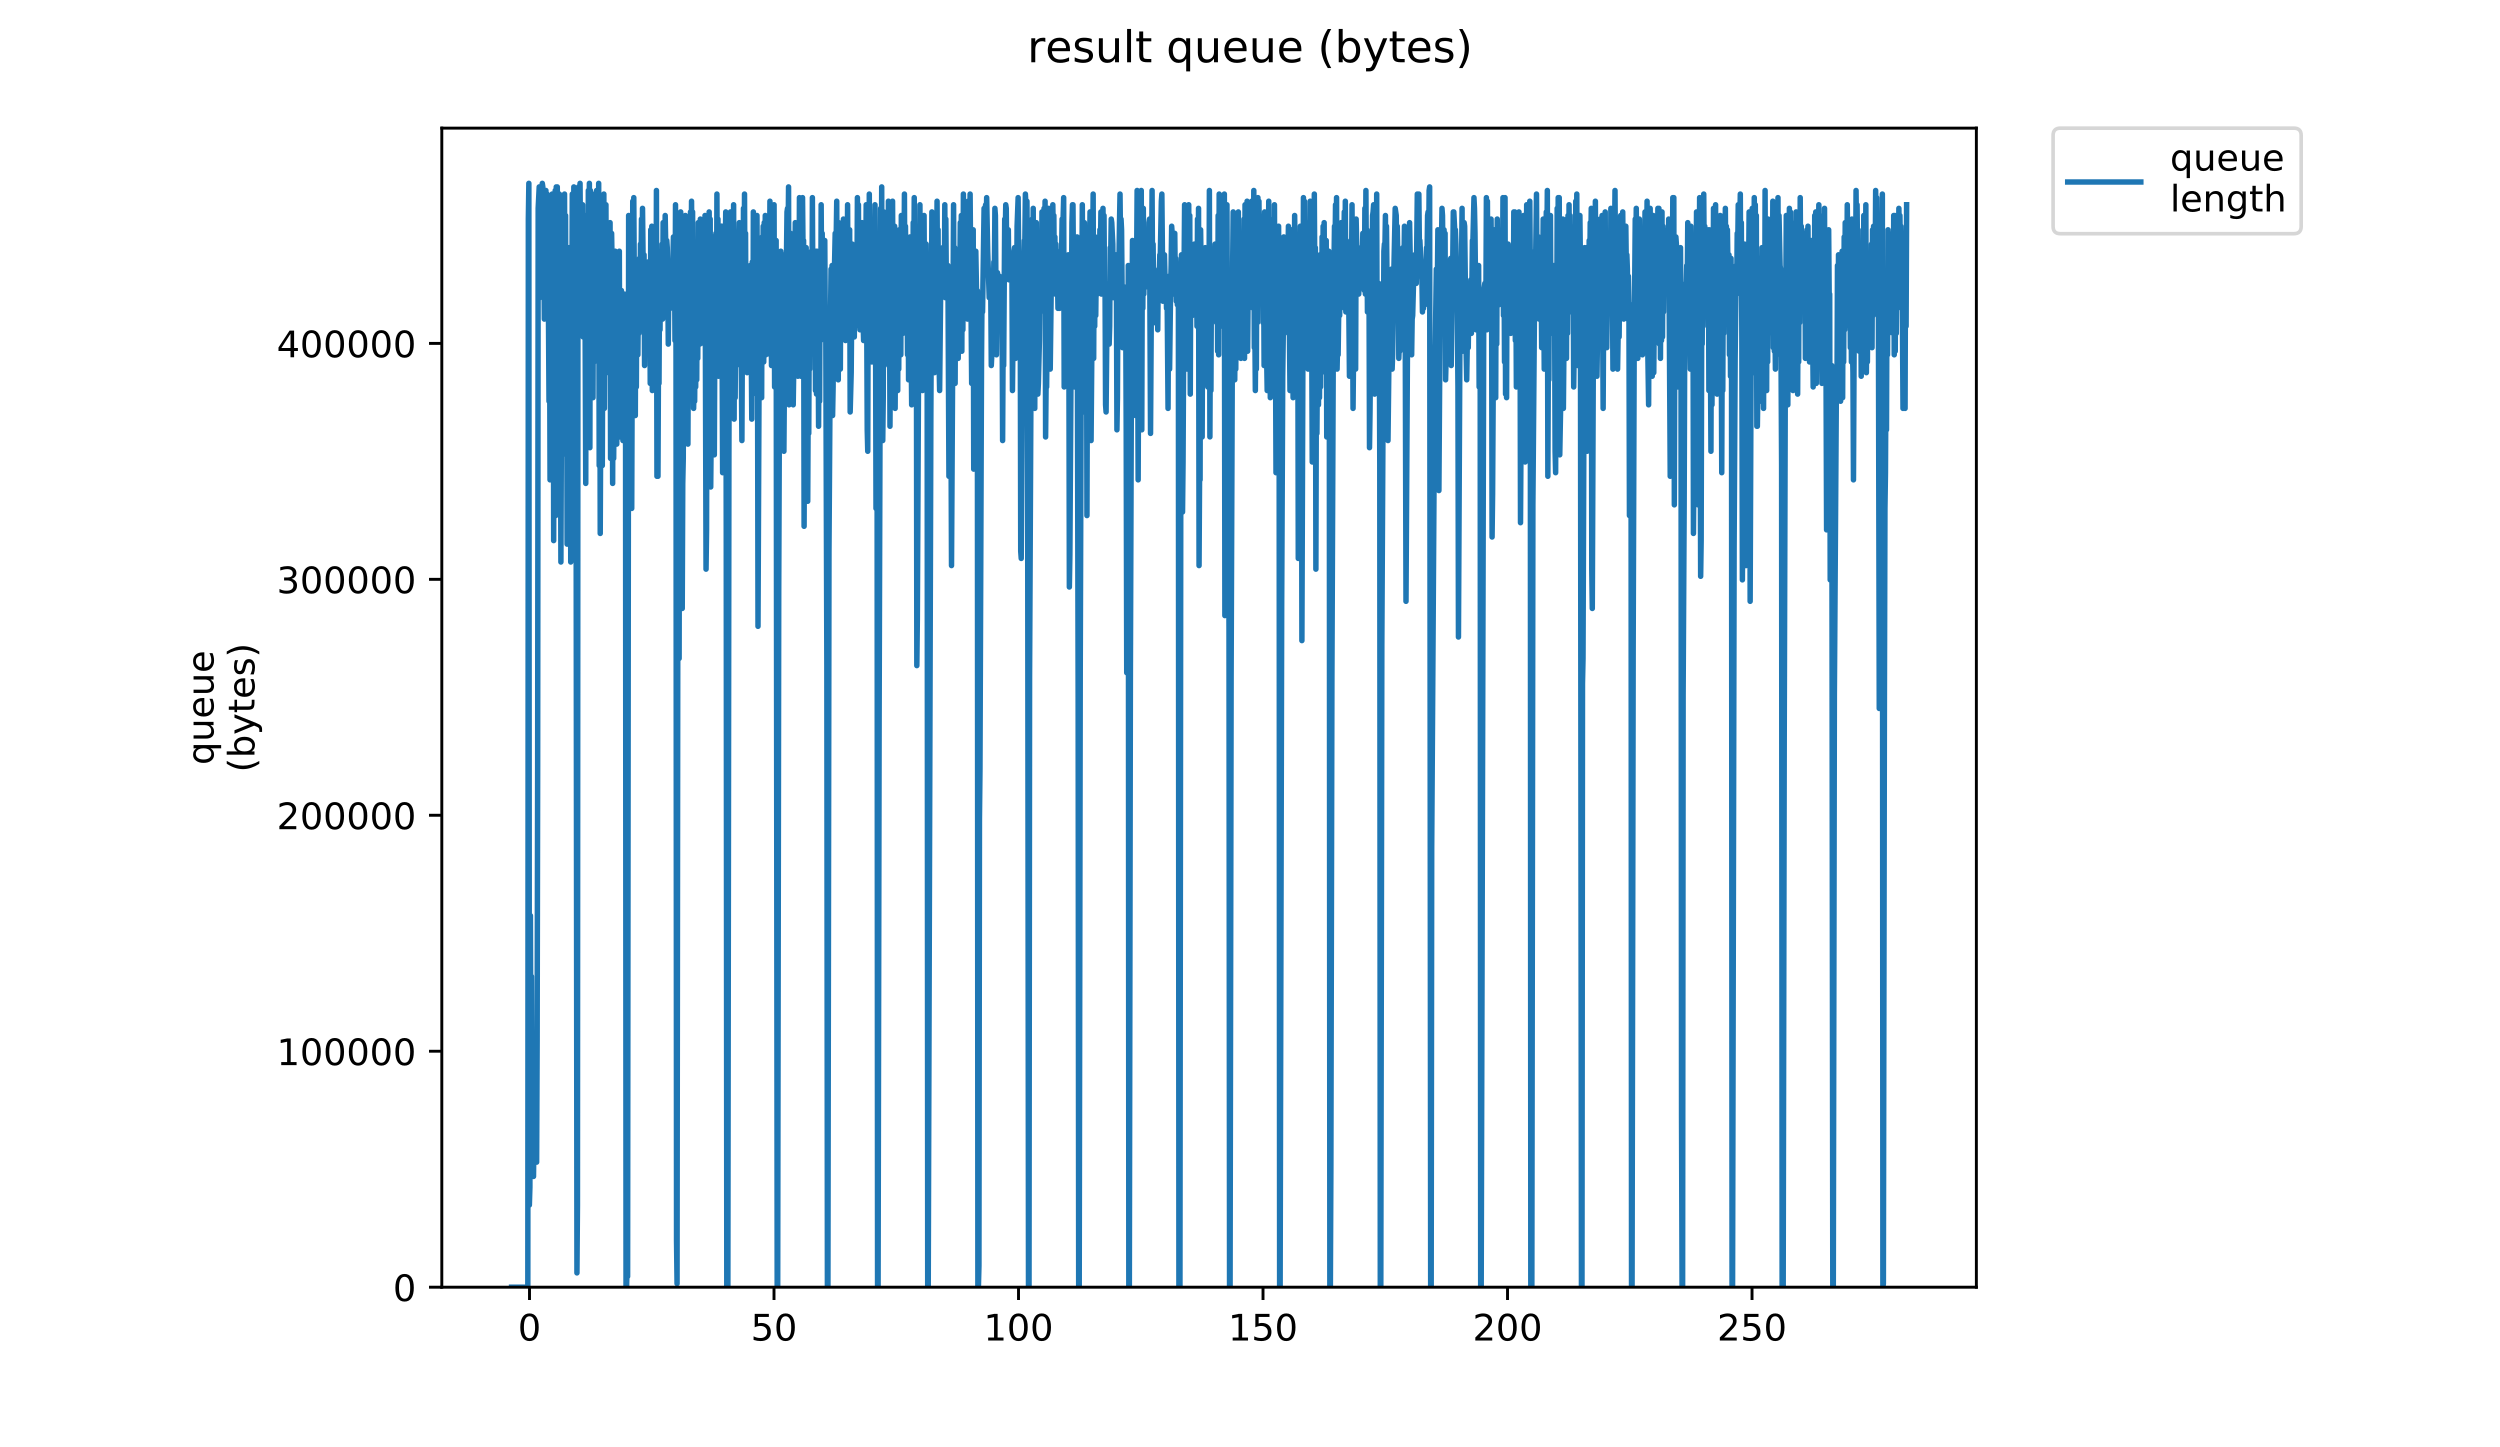 <?xml version="1.0" encoding="utf-8" standalone="no"?>
<!DOCTYPE svg PUBLIC "-//W3C//DTD SVG 1.1//EN"
  "http://www.w3.org/Graphics/SVG/1.1/DTD/svg11.dtd">
<!-- Created with matplotlib (https://matplotlib.org/) -->
<svg height="396pt" version="1.1" viewBox="0 0 684 396" width="684pt" xmlns="http://www.w3.org/2000/svg" xmlns:xlink="http://www.w3.org/1999/xlink">
 <defs>
  <style type="text/css">
*{stroke-linecap:butt;stroke-linejoin:round;}
  </style>
 </defs>
 <g id="figure_1">
  <g id="patch_1">
   <path d="M 0 396 
L 684 396 
L 684 0 
L 0 0 
z
" style="fill:#ffffff;"/>
  </g>
  <g id="axes_1">
   <g id="patch_2">
    <path d="M 120.879 352.174 
L 540.734 352.174 
L 540.734 35.062 
L 120.879 35.062 
z
" style="fill:#ffffff;"/>
   </g>
   <g id="matplotlib.axis_1">
    <g id="xtick_1">
     <g id="line2d_1">
      <defs>
       <path d="M 0 0 
L 0 3.5 
" id="m941429e5b6" style="stroke:#000000;stroke-width:0.8;"/>
      </defs>
      <g>
       <use style="stroke:#000000;stroke-width:0.8;" x="144.871" xlink:href="#m941429e5b6" y="352.174"/>
      </g>
     </g>
     <g id="text_1">
      <!-- 0 -->
      <defs>
       <path d="M 31.781 66.406 
Q 24.172 66.406 20.328 58.906 
Q 16.5 51.422 16.5 36.375 
Q 16.5 21.391 20.328 13.891 
Q 24.172 6.391 31.781 6.391 
Q 39.453 6.391 43.281 13.891 
Q 47.125 21.391 47.125 36.375 
Q 47.125 51.422 43.281 58.906 
Q 39.453 66.406 31.781 66.406 
z
M 31.781 74.219 
Q 44.047 74.219 50.516 64.516 
Q 56.984 54.828 56.984 36.375 
Q 56.984 17.969 50.516 8.266 
Q 44.047 -1.422 31.781 -1.422 
Q 19.531 -1.422 13.062 8.266 
Q 6.594 17.969 6.594 36.375 
Q 6.594 54.828 13.062 64.516 
Q 19.531 74.219 31.781 74.219 
z
" id="DejaVuSans-48"/>
      </defs>
      <g transform="translate(141.69 366.773)scale(0.1 -0.1)">
       <use xlink:href="#DejaVuSans-48"/>
      </g>
     </g>
    </g>
    <g id="xtick_2">
     <g id="line2d_2">
      <g>
       <use style="stroke:#000000;stroke-width:0.8;" x="211.768" xlink:href="#m941429e5b6" y="352.174"/>
      </g>
     </g>
     <g id="text_2">
      <!-- 50 -->
      <defs>
       <path d="M 10.797 72.906 
L 49.516 72.906 
L 49.516 64.594 
L 19.828 64.594 
L 19.828 46.734 
Q 21.969 47.469 24.109 47.828 
Q 26.266 48.188 28.422 48.188 
Q 40.625 48.188 47.75 41.5 
Q 54.891 34.812 54.891 23.391 
Q 54.891 11.625 47.562 5.094 
Q 40.234 -1.422 26.906 -1.422 
Q 22.312 -1.422 17.547 -0.641 
Q 12.797 0.141 7.719 1.703 
L 7.719 11.625 
Q 12.109 9.234 16.797 8.062 
Q 21.484 6.891 26.703 6.891 
Q 35.156 6.891 40.078 11.328 
Q 45.016 15.766 45.016 23.391 
Q 45.016 31 40.078 35.438 
Q 35.156 39.891 26.703 39.891 
Q 22.75 39.891 18.812 39.016 
Q 14.891 38.141 10.797 36.281 
z
" id="DejaVuSans-53"/>
      </defs>
      <g transform="translate(205.406 366.773)scale(0.1 -0.1)">
       <use xlink:href="#DejaVuSans-53"/>
       <use x="63.623" xlink:href="#DejaVuSans-48"/>
      </g>
     </g>
    </g>
    <g id="xtick_3">
     <g id="line2d_3">
      <g>
       <use style="stroke:#000000;stroke-width:0.8;" x="278.665" xlink:href="#m941429e5b6" y="352.174"/>
      </g>
     </g>
     <g id="text_3">
      <!-- 100 -->
      <defs>
       <path d="M 12.406 8.297 
L 28.516 8.297 
L 28.516 63.922 
L 10.984 60.406 
L 10.984 69.391 
L 28.422 72.906 
L 38.281 72.906 
L 38.281 8.297 
L 54.391 8.297 
L 54.391 0 
L 12.406 0 
z
" id="DejaVuSans-49"/>
      </defs>
      <g transform="translate(269.121 366.773)scale(0.1 -0.1)">
       <use xlink:href="#DejaVuSans-49"/>
       <use x="63.623" xlink:href="#DejaVuSans-48"/>
       <use x="127.246" xlink:href="#DejaVuSans-48"/>
      </g>
     </g>
    </g>
    <g id="xtick_4">
     <g id="line2d_4">
      <g>
       <use style="stroke:#000000;stroke-width:0.8;" x="345.561" xlink:href="#m941429e5b6" y="352.174"/>
      </g>
     </g>
     <g id="text_4">
      <!-- 150 -->
      <g transform="translate(336.018 366.773)scale(0.1 -0.1)">
       <use xlink:href="#DejaVuSans-49"/>
       <use x="63.623" xlink:href="#DejaVuSans-53"/>
       <use x="127.246" xlink:href="#DejaVuSans-48"/>
      </g>
     </g>
    </g>
    <g id="xtick_5">
     <g id="line2d_5">
      <g>
       <use style="stroke:#000000;stroke-width:0.8;" x="412.458" xlink:href="#m941429e5b6" y="352.174"/>
      </g>
     </g>
     <g id="text_5">
      <!-- 200 -->
      <defs>
       <path d="M 19.188 8.297 
L 53.609 8.297 
L 53.609 0 
L 7.328 0 
L 7.328 8.297 
Q 12.938 14.109 22.625 23.891 
Q 32.328 33.688 34.812 36.531 
Q 39.547 41.844 41.422 45.531 
Q 43.312 49.219 43.312 52.781 
Q 43.312 58.594 39.234 62.25 
Q 35.156 65.922 28.609 65.922 
Q 23.969 65.922 18.812 64.312 
Q 13.672 62.703 7.812 59.422 
L 7.812 69.391 
Q 13.766 71.781 18.938 73 
Q 24.125 74.219 28.422 74.219 
Q 39.75 74.219 46.484 68.547 
Q 53.219 62.891 53.219 53.422 
Q 53.219 48.922 51.531 44.891 
Q 49.859 40.875 45.406 35.406 
Q 44.188 33.984 37.641 27.219 
Q 31.109 20.453 19.188 8.297 
z
" id="DejaVuSans-50"/>
      </defs>
      <g transform="translate(402.914 366.773)scale(0.1 -0.1)">
       <use xlink:href="#DejaVuSans-50"/>
       <use x="63.623" xlink:href="#DejaVuSans-48"/>
       <use x="127.246" xlink:href="#DejaVuSans-48"/>
      </g>
     </g>
    </g>
    <g id="xtick_6">
     <g id="line2d_6">
      <g>
       <use style="stroke:#000000;stroke-width:0.8;" x="479.355" xlink:href="#m941429e5b6" y="352.174"/>
      </g>
     </g>
     <g id="text_6">
      <!-- 250 -->
      <g transform="translate(469.811 366.773)scale(0.1 -0.1)">
       <use xlink:href="#DejaVuSans-50"/>
       <use x="63.623" xlink:href="#DejaVuSans-53"/>
       <use x="127.246" xlink:href="#DejaVuSans-48"/>
      </g>
     </g>
    </g>
   </g>
   <g id="matplotlib.axis_2">
    <g id="ytick_1">
     <g id="line2d_7">
      <defs>
       <path d="M 0 0 
L -3.5 0 
" id="m47426c5d91" style="stroke:#000000;stroke-width:0.8;"/>
      </defs>
      <g>
       <use style="stroke:#000000;stroke-width:0.8;" x="120.879" xlink:href="#m47426c5d91" y="352.174"/>
      </g>
     </g>
     <g id="text_7">
      <!-- 0 -->
      <g transform="translate(107.516 355.973)scale(0.1 -0.1)">
       <use xlink:href="#DejaVuSans-48"/>
      </g>
     </g>
    </g>
    <g id="ytick_2">
     <g id="line2d_8">
      <g>
       <use style="stroke:#000000;stroke-width:0.8;" x="120.879" xlink:href="#m47426c5d91" y="287.618"/>
      </g>
     </g>
     <g id="text_8">
      <!-- 100000 -->
      <g transform="translate(75.704 291.417)scale(0.1 -0.1)">
       <use xlink:href="#DejaVuSans-49"/>
       <use x="63.623" xlink:href="#DejaVuSans-48"/>
       <use x="127.246" xlink:href="#DejaVuSans-48"/>
       <use x="190.869" xlink:href="#DejaVuSans-48"/>
       <use x="254.492" xlink:href="#DejaVuSans-48"/>
       <use x="318.115" xlink:href="#DejaVuSans-48"/>
      </g>
     </g>
    </g>
    <g id="ytick_3">
     <g id="line2d_9">
      <g>
       <use style="stroke:#000000;stroke-width:0.8;" x="120.879" xlink:href="#m47426c5d91" y="223.062"/>
      </g>
     </g>
     <g id="text_9">
      <!-- 200000 -->
      <g transform="translate(75.704 226.861)scale(0.1 -0.1)">
       <use xlink:href="#DejaVuSans-50"/>
       <use x="63.623" xlink:href="#DejaVuSans-48"/>
       <use x="127.246" xlink:href="#DejaVuSans-48"/>
       <use x="190.869" xlink:href="#DejaVuSans-48"/>
       <use x="254.492" xlink:href="#DejaVuSans-48"/>
       <use x="318.115" xlink:href="#DejaVuSans-48"/>
      </g>
     </g>
    </g>
    <g id="ytick_4">
     <g id="line2d_10">
      <g>
       <use style="stroke:#000000;stroke-width:0.8;" x="120.879" xlink:href="#m47426c5d91" y="158.505"/>
      </g>
     </g>
     <g id="text_10">
      <!-- 300000 -->
      <defs>
       <path d="M 40.578 39.312 
Q 47.656 37.797 51.625 33 
Q 55.609 28.219 55.609 21.188 
Q 55.609 10.406 48.188 4.484 
Q 40.766 -1.422 27.094 -1.422 
Q 22.516 -1.422 17.656 -0.516 
Q 12.797 0.391 7.625 2.203 
L 7.625 11.719 
Q 11.719 9.328 16.594 8.109 
Q 21.484 6.891 26.812 6.891 
Q 36.078 6.891 40.938 10.547 
Q 45.797 14.203 45.797 21.188 
Q 45.797 27.641 41.281 31.266 
Q 36.766 34.906 28.719 34.906 
L 20.219 34.906 
L 20.219 43.016 
L 29.109 43.016 
Q 36.375 43.016 40.234 45.922 
Q 44.094 48.828 44.094 54.297 
Q 44.094 59.906 40.109 62.906 
Q 36.141 65.922 28.719 65.922 
Q 24.656 65.922 20.016 65.031 
Q 15.375 64.156 9.812 62.312 
L 9.812 71.094 
Q 15.438 72.656 20.344 73.438 
Q 25.25 74.219 29.594 74.219 
Q 40.828 74.219 47.359 69.109 
Q 53.906 64.016 53.906 55.328 
Q 53.906 49.266 50.438 45.094 
Q 46.969 40.922 40.578 39.312 
z
" id="DejaVuSans-51"/>
      </defs>
      <g transform="translate(75.704 162.305)scale(0.1 -0.1)">
       <use xlink:href="#DejaVuSans-51"/>
       <use x="63.623" xlink:href="#DejaVuSans-48"/>
       <use x="127.246" xlink:href="#DejaVuSans-48"/>
       <use x="190.869" xlink:href="#DejaVuSans-48"/>
       <use x="254.492" xlink:href="#DejaVuSans-48"/>
       <use x="318.115" xlink:href="#DejaVuSans-48"/>
      </g>
     </g>
    </g>
    <g id="ytick_5">
     <g id="line2d_11">
      <g>
       <use style="stroke:#000000;stroke-width:0.8;" x="120.879" xlink:href="#m47426c5d91" y="93.949"/>
      </g>
     </g>
     <g id="text_11">
      <!-- 400000 -->
      <defs>
       <path d="M 37.797 64.312 
L 12.891 25.391 
L 37.797 25.391 
z
M 35.203 72.906 
L 47.609 72.906 
L 47.609 25.391 
L 58.016 25.391 
L 58.016 17.188 
L 47.609 17.188 
L 47.609 0 
L 37.797 0 
L 37.797 17.188 
L 4.891 17.188 
L 4.891 26.703 
z
" id="DejaVuSans-52"/>
      </defs>
      <g transform="translate(75.704 97.748)scale(0.1 -0.1)">
       <use xlink:href="#DejaVuSans-52"/>
       <use x="63.623" xlink:href="#DejaVuSans-48"/>
       <use x="127.246" xlink:href="#DejaVuSans-48"/>
       <use x="190.869" xlink:href="#DejaVuSans-48"/>
       <use x="254.492" xlink:href="#DejaVuSans-48"/>
       <use x="318.115" xlink:href="#DejaVuSans-48"/>
      </g>
     </g>
    </g>
    <g id="text_12">
     <!-- queue -->
     <defs>
      <path d="M 14.797 27.297 
Q 14.797 17.391 18.875 11.75 
Q 22.953 6.109 30.078 6.109 
Q 37.203 6.109 41.297 11.75 
Q 45.406 17.391 45.406 27.297 
Q 45.406 37.203 41.297 42.844 
Q 37.203 48.484 30.078 48.484 
Q 22.953 48.484 18.875 42.844 
Q 14.797 37.203 14.797 27.297 
z
M 45.406 8.203 
Q 42.578 3.328 38.25 0.953 
Q 33.938 -1.422 27.875 -1.422 
Q 17.969 -1.422 11.734 6.484 
Q 5.516 14.406 5.516 27.297 
Q 5.516 40.188 11.734 48.094 
Q 17.969 56 27.875 56 
Q 33.938 56 38.25 53.625 
Q 42.578 51.266 45.406 46.391 
L 45.406 54.688 
L 54.391 54.688 
L 54.391 -20.797 
L 45.406 -20.797 
z
" id="DejaVuSans-113"/>
      <path d="M 8.5 21.578 
L 8.5 54.688 
L 17.484 54.688 
L 17.484 21.922 
Q 17.484 14.156 20.5 10.266 
Q 23.531 6.391 29.594 6.391 
Q 36.859 6.391 41.078 11.031 
Q 45.312 15.672 45.312 23.688 
L 45.312 54.688 
L 54.297 54.688 
L 54.297 0 
L 45.312 0 
L 45.312 8.406 
Q 42.047 3.422 37.719 1 
Q 33.406 -1.422 27.688 -1.422 
Q 18.266 -1.422 13.375 4.438 
Q 8.5 10.297 8.5 21.578 
z
M 31.109 56 
z
" id="DejaVuSans-117"/>
      <path d="M 56.203 29.594 
L 56.203 25.203 
L 14.891 25.203 
Q 15.484 15.922 20.484 11.062 
Q 25.484 6.203 34.422 6.203 
Q 39.594 6.203 44.453 7.469 
Q 49.312 8.734 54.109 11.281 
L 54.109 2.781 
Q 49.266 0.734 44.188 -0.344 
Q 39.109 -1.422 33.891 -1.422 
Q 20.797 -1.422 13.156 6.188 
Q 5.516 13.812 5.516 26.812 
Q 5.516 40.234 12.766 48.109 
Q 20.016 56 32.328 56 
Q 43.359 56 49.781 48.891 
Q 56.203 41.797 56.203 29.594 
z
M 47.219 32.234 
Q 47.125 39.594 43.094 43.984 
Q 39.062 48.391 32.422 48.391 
Q 24.906 48.391 20.391 44.141 
Q 15.875 39.891 15.188 32.172 
z
" id="DejaVuSans-101"/>
     </defs>
     <g transform="translate(58.426 209.283)rotate(-90)scale(0.1 -0.1)">
      <use xlink:href="#DejaVuSans-113"/>
      <use x="63.477" xlink:href="#DejaVuSans-117"/>
      <use x="126.855" xlink:href="#DejaVuSans-101"/>
      <use x="188.379" xlink:href="#DejaVuSans-117"/>
      <use x="251.758" xlink:href="#DejaVuSans-101"/>
     </g>
     <!-- (bytes) -->
     <defs>
      <path d="M 31 75.875 
Q 24.469 64.656 21.281 53.656 
Q 18.109 42.672 18.109 31.391 
Q 18.109 20.125 21.312 9.062 
Q 24.516 -2 31 -13.188 
L 23.188 -13.188 
Q 15.875 -1.703 12.234 9.375 
Q 8.594 20.453 8.594 31.391 
Q 8.594 42.281 12.203 53.312 
Q 15.828 64.359 23.188 75.875 
z
" id="DejaVuSans-40"/>
      <path d="M 48.688 27.297 
Q 48.688 37.203 44.609 42.844 
Q 40.531 48.484 33.406 48.484 
Q 26.266 48.484 22.188 42.844 
Q 18.109 37.203 18.109 27.297 
Q 18.109 17.391 22.188 11.75 
Q 26.266 6.109 33.406 6.109 
Q 40.531 6.109 44.609 11.75 
Q 48.688 17.391 48.688 27.297 
z
M 18.109 46.391 
Q 20.953 51.266 25.266 53.625 
Q 29.594 56 35.594 56 
Q 45.562 56 51.781 48.094 
Q 58.016 40.188 58.016 27.297 
Q 58.016 14.406 51.781 6.484 
Q 45.562 -1.422 35.594 -1.422 
Q 29.594 -1.422 25.266 0.953 
Q 20.953 3.328 18.109 8.203 
L 18.109 0 
L 9.078 0 
L 9.078 75.984 
L 18.109 75.984 
z
" id="DejaVuSans-98"/>
      <path d="M 32.172 -5.078 
Q 28.375 -14.844 24.75 -17.812 
Q 21.141 -20.797 15.094 -20.797 
L 7.906 -20.797 
L 7.906 -13.281 
L 13.188 -13.281 
Q 16.891 -13.281 18.938 -11.516 
Q 21 -9.766 23.484 -3.219 
L 25.094 0.875 
L 2.984 54.688 
L 12.5 54.688 
L 29.594 11.922 
L 46.688 54.688 
L 56.203 54.688 
z
" id="DejaVuSans-121"/>
      <path d="M 18.312 70.219 
L 18.312 54.688 
L 36.812 54.688 
L 36.812 47.703 
L 18.312 47.703 
L 18.312 18.016 
Q 18.312 11.328 20.141 9.422 
Q 21.969 7.516 27.594 7.516 
L 36.812 7.516 
L 36.812 0 
L 27.594 0 
Q 17.188 0 13.234 3.875 
Q 9.281 7.766 9.281 18.016 
L 9.281 47.703 
L 2.688 47.703 
L 2.688 54.688 
L 9.281 54.688 
L 9.281 70.219 
z
" id="DejaVuSans-116"/>
      <path d="M 44.281 53.078 
L 44.281 44.578 
Q 40.484 46.531 36.375 47.5 
Q 32.281 48.484 27.875 48.484 
Q 21.188 48.484 17.844 46.438 
Q 14.5 44.391 14.5 40.281 
Q 14.5 37.156 16.891 35.375 
Q 19.281 33.594 26.516 31.984 
L 29.594 31.297 
Q 39.156 29.25 43.188 25.516 
Q 47.219 21.781 47.219 15.094 
Q 47.219 7.469 41.188 3.016 
Q 35.156 -1.422 24.609 -1.422 
Q 20.219 -1.422 15.453 -0.562 
Q 10.688 0.297 5.422 2 
L 5.422 11.281 
Q 10.406 8.688 15.234 7.391 
Q 20.062 6.109 24.812 6.109 
Q 31.156 6.109 34.562 8.281 
Q 37.984 10.453 37.984 14.406 
Q 37.984 18.062 35.516 20.016 
Q 33.062 21.969 24.703 23.781 
L 21.578 24.516 
Q 13.234 26.266 9.516 29.906 
Q 5.812 33.547 5.812 39.891 
Q 5.812 47.609 11.281 51.797 
Q 16.75 56 26.812 56 
Q 31.781 56 36.172 55.266 
Q 40.578 54.547 44.281 53.078 
z
" id="DejaVuSans-115"/>
      <path d="M 8.016 75.875 
L 15.828 75.875 
Q 23.141 64.359 26.781 53.312 
Q 30.422 42.281 30.422 31.391 
Q 30.422 20.453 26.781 9.375 
Q 23.141 -1.703 15.828 -13.188 
L 8.016 -13.188 
Q 14.5 -2 17.703 9.062 
Q 20.906 20.125 20.906 31.391 
Q 20.906 42.672 17.703 53.656 
Q 14.5 64.656 8.016 75.875 
z
" id="DejaVuSans-41"/>
     </defs>
     <g transform="translate(69.624 211.295)rotate(-90)scale(0.1 -0.1)">
      <use xlink:href="#DejaVuSans-40"/>
      <use x="39.014" xlink:href="#DejaVuSans-98"/>
      <use x="102.49" xlink:href="#DejaVuSans-121"/>
      <use x="161.67" xlink:href="#DejaVuSans-116"/>
      <use x="200.879" xlink:href="#DejaVuSans-101"/>
      <use x="262.402" xlink:href="#DejaVuSans-115"/>
      <use x="314.502" xlink:href="#DejaVuSans-41"/>
     </g>
    </g>
   </g>
   <g id="line2d_12">
    <path clip-path="url(#pcdbc22802b)" d="M 139.963 352.174 
L 144.413 352.174 
L 144.554 59.937 
L 144.694 50.163 
L 144.836 329.698 
L 144.979 324.807 
L 145.12 250.526 
L 145.261 300.373 
L 145.403 267.142 
L 145.544 300.373 
L 145.968 321.875 
L 146.108 309.169 
L 146.395 313.079 
L 146.538 311.124 
L 146.68 313.079 
L 146.821 317.966 
L 146.963 284.735 
L 147.103 209.476 
L 147.244 57.005 
L 147.526 51.14 
L 147.668 81.439 
L 147.809 51.14 
L 147.949 77.53 
L 148.09 55.05 
L 148.372 50.163 
L 148.514 51.14 
L 148.794 68.733 
L 148.935 87.304 
L 149.077 53.095 
L 149.218 75.575 
L 149.359 52.118 
L 149.501 85.349 
L 149.643 53.047 
L 149.784 80.419 
L 149.925 64.824 
L 150.207 109.783 
L 150.349 83.394 
L 150.492 131.286 
L 150.633 120.535 
L 150.775 60.914 
L 150.916 113.693 
L 151.059 53.095 
L 151.2 100.01 
L 151.341 54.073 
L 151.482 147.908 
L 151.623 57.005 
L 151.765 95.123 
L 151.907 52.118 
L 152.048 141.06 
L 152.189 51.14 
L 152.33 118.071 
L 152.471 51.14 
L 152.613 96.1 
L 152.755 54.073 
L 152.896 66.779 
L 153.038 53.095 
L 153.179 59.937 
L 153.462 153.766 
L 153.744 78.507 
L 153.885 94.145 
L 154.026 96.1 
L 154.168 78.507 
L 154.31 103.919 
L 154.453 53.095 
L 154.594 97.077 
L 154.736 58.959 
L 154.877 124.444 
L 155.018 82.417 
L 155.161 148.879 
L 155.443 78.507 
L 155.585 100.01 
L 155.727 67.756 
L 155.868 120.535 
L 156.01 72.643 
L 156.152 153.766 
L 156.294 76.552 
L 156.435 94.145 
L 156.576 53.095 
L 156.718 152.788 
L 157 51.14 
L 157.141 115.648 
L 157.425 61.892 
L 157.566 73.62 
L 157.85 348.265 
L 157.992 329.698 
L 158.134 52.118 
L 158.276 51.14 
L 158.417 82.417 
L 158.559 81.439 
L 158.701 50.163 
L 158.842 69.711 
L 158.984 59.937 
L 159.269 67.756 
L 159.409 56.021 
L 159.55 92.19 
L 159.691 87.304 
L 159.833 64.824 
L 159.976 59.937 
L 160.259 132.263 
L 160.401 58.959 
L 160.542 72.643 
L 160.684 58.959 
L 160.825 110.761 
L 160.967 52.118 
L 161.109 76.552 
L 161.25 50.163 
L 161.392 122.489 
L 161.533 52.118 
L 161.675 79.485 
L 161.816 57.982 
L 161.958 108.806 
L 162.099 53.095 
L 162.241 108.806 
L 162.382 62.869 
L 162.524 99.032 
L 162.665 64.824 
L 162.807 77.53 
L 162.948 53.095 
L 163.09 96.1 
L 163.231 52.118 
L 163.373 96.1 
L 163.514 52.118 
L 163.656 95.123 
L 163.798 50.163 
L 163.939 127.376 
L 164.081 70.688 
L 164.222 145.947 
L 164.506 82.417 
L 164.647 57.982 
L 164.789 127.376 
L 164.93 86.326 
L 165.071 83.394 
L 165.214 53.095 
L 165.357 111.738 
L 165.501 65.801 
L 165.642 85.349 
L 165.784 56.021 
L 165.925 101.964 
L 166.067 90.236 
L 166.208 93.168 
L 166.349 75.575 
L 166.491 99.032 
L 166.631 67.756 
L 166.772 81.439 
L 166.913 60.914 
L 167.053 125.421 
L 167.335 63.846 
L 167.476 72.643 
L 167.617 132.263 
L 167.758 90.236 
L 167.899 125.421 
L 168.182 88.281 
L 168.322 68.733 
L 168.463 104.896 
L 168.604 70.688 
L 168.744 121.512 
L 168.885 79.485 
L 169.027 110.761 
L 169.168 85.349 
L 169.308 86.326 
L 169.45 68.733 
L 169.591 119.557 
L 169.732 86.326 
L 169.873 99.032 
L 170.014 79.485 
L 170.155 106.851 
L 170.296 85.349 
L 170.437 120.535 
L 170.578 97.077 
L 170.719 113.693 
L 170.859 80.462 
L 171 110.761 
L 171.14 89.258 
L 171.281 352.174 
L 171.425 352.174 
L 171.572 346.31 
L 171.713 349.242 
L 171.995 58.959 
L 172.136 62.869 
L 172.276 72.643 
L 172.416 102.942 
L 172.557 70.688 
L 172.698 132.263 
L 172.839 139.105 
L 173.12 55.05 
L 173.261 94.145 
L 173.401 54.073 
L 173.682 99.032 
L 173.822 113.693 
L 173.963 75.575 
L 174.104 105.874 
L 174.244 74.598 
L 174.526 97.077 
L 174.667 79.485 
L 174.807 91.213 
L 174.947 70.688 
L 175.088 86.326 
L 175.228 66.779 
L 175.369 75.575 
L 175.51 59.937 
L 175.65 75.575 
L 175.791 57.005 
L 176.072 81.439 
L 176.213 69.711 
L 176.353 100.01 
L 176.493 80.462 
L 176.633 93.168 
L 176.774 82.417 
L 176.915 92.19 
L 177.057 82.417 
L 177.197 83.394 
L 177.339 71.665 
L 177.48 71.665 
L 177.622 82.417 
L 177.763 73.62 
L 177.903 104.896 
L 178.044 62.869 
L 178.186 104.896 
L 178.328 61.892 
L 178.469 106.851 
L 178.61 76.552 
L 178.751 93.168 
L 178.892 67.756 
L 179.173 80.462 
L 179.314 73.62 
L 179.456 102.942 
L 179.598 52.118 
L 179.74 130.308 
L 179.881 107.829 
L 180.022 130.308 
L 180.162 98.055 
L 180.305 104.896 
L 180.445 78.507 
L 180.586 90.236 
L 180.727 68.733 
L 180.867 81.439 
L 181.008 79.485 
L 181.15 66.779 
L 181.291 87.304 
L 181.431 60.914 
L 181.573 79.485 
L 181.713 62.869 
L 181.855 73.62 
L 181.995 58.959 
L 182.136 66.779 
L 182.277 67.756 
L 182.419 65.801 
L 182.56 67.756 
L 182.702 76.552 
L 182.843 94.145 
L 182.985 78.507 
L 183.126 79.485 
L 183.267 76.552 
L 183.407 84.371 
L 183.689 71.665 
L 183.831 77.53 
L 184.113 70.688 
L 184.254 64.824 
L 184.395 83.394 
L 184.535 68.733 
L 184.676 93.168 
L 184.817 56.021 
L 184.958 97.077 
L 185.1 339.468 
L 185.241 351.197 
L 185.525 96.1 
L 185.667 127.376 
L 185.809 180.155 
L 185.951 95.123 
L 186.093 91.213 
L 186.234 57.982 
L 186.375 74.598 
L 186.516 62.869 
L 186.659 166.472 
L 186.8 132.263 
L 186.942 125.421 
L 187.084 76.552 
L 187.226 76.552 
L 187.367 80.462 
L 187.508 58.959 
L 187.65 88.281 
L 187.791 61.892 
L 187.932 100.987 
L 188.073 100.987 
L 188.214 121.512 
L 188.356 86.326 
L 188.498 100.987 
L 188.639 74.598 
L 188.78 91.213 
L 188.92 57.982 
L 189.062 77.53 
L 189.204 55.05 
L 189.346 73.62 
L 189.487 57.982 
L 189.771 111.738 
L 189.913 103.919 
L 190.055 109.783 
L 190.196 91.213 
L 190.338 105.874 
L 190.48 67.756 
L 190.621 103.919 
L 190.763 75.575 
L 190.905 98.055 
L 191.047 60.914 
L 191.189 93.168 
L 191.331 61.892 
L 191.472 94.145 
L 191.614 59.937 
L 191.756 85.349 
L 191.897 68.733 
L 192.181 88.281 
L 192.322 75.575 
L 192.464 92.19 
L 192.606 65.801 
L 192.748 94.145 
L 192.89 58.959 
L 193.172 155.72 
L 193.313 144.969 
L 193.455 87.304 
L 193.599 85.349 
L 193.741 61.892 
L 193.883 74.598 
L 194.024 57.982 
L 194.166 82.417 
L 194.308 59.937 
L 194.449 133.241 
L 194.732 101.964 
L 195.015 64.797 
L 195.157 84.371 
L 195.298 121.512 
L 195.44 124.444 
L 195.582 90.236 
L 195.724 96.1 
L 195.866 63.846 
L 196.007 99.032 
L 196.149 53.095 
L 196.29 88.281 
L 196.433 59.937 
L 196.575 102.942 
L 196.716 88.281 
L 196.858 99.032 
L 197.143 75.575 
L 197.284 93.168 
L 197.425 61.865 
L 197.709 129.331 
L 198.277 61.892 
L 198.419 68.733 
L 198.561 57.982 
L 198.703 147.908 
L 198.847 352.174 
L 199.145 352.174 
L 199.431 124.444 
L 199.576 72.643 
L 199.725 71.665 
L 199.867 57.982 
L 200.009 89.258 
L 200.151 79.485 
L 200.292 97.077 
L 200.434 72.643 
L 200.576 99.032 
L 200.717 56.021 
L 200.859 114.67 
L 201.001 70.688 
L 201.142 108.806 
L 201.284 84.371 
L 201.425 100.01 
L 201.567 65.801 
L 201.709 91.213 
L 201.851 74.598 
L 201.992 75.575 
L 202.275 60.914 
L 202.417 73.62 
L 202.558 68.733 
L 202.984 120.535 
L 203.126 90.236 
L 203.268 101.964 
L 203.412 57.005 
L 203.555 95.123 
L 203.697 53.095 
L 203.839 83.394 
L 203.982 63.846 
L 204.125 97.077 
L 204.408 101.964 
L 204.55 88.281 
L 204.692 93.168 
L 204.833 73.62 
L 204.975 77.53 
L 205.116 86.326 
L 205.257 72.643 
L 205.4 96.1 
L 205.543 96.1 
L 205.686 114.67 
L 205.829 71.665 
L 205.972 107.829 
L 206.116 57.982 
L 206.257 93.168 
L 206.398 66.779 
L 206.54 82.417 
L 206.681 68.733 
L 206.822 106.851 
L 206.963 62.869 
L 207.105 58.959 
L 207.247 90.236 
L 207.39 171.358 
L 207.677 103.919 
L 207.82 95.123 
L 207.961 65.801 
L 208.103 100.987 
L 208.245 97.077 
L 208.386 108.806 
L 208.528 64.824 
L 208.669 86.326 
L 208.811 61.892 
L 208.953 99.032 
L 209.095 60.914 
L 209.236 77.53 
L 209.378 58.959 
L 209.52 97.077 
L 209.662 72.643 
L 209.804 91.213 
L 209.946 78.507 
L 210.088 82.417 
L 210.229 79.485 
L 210.371 66.779 
L 210.512 77.53 
L 210.653 55.05 
L 210.795 97.077 
L 210.937 73.62 
L 211.079 100.01 
L 211.221 68.733 
L 211.363 98.055 
L 211.505 65.801 
L 211.646 93.168 
L 211.787 56.021 
L 211.929 105.874 
L 212.07 77.53 
L 212.212 102.942 
L 212.353 65.801 
L 212.636 352.174 
L 212.777 352.174 
L 213.06 161.585 
L 213.342 86.326 
L 213.484 93.168 
L 213.626 68.733 
L 213.768 80.462 
L 213.91 71.665 
L 214.051 81.439 
L 214.193 69.711 
L 214.334 70.688 
L 214.475 123.467 
L 214.758 85.349 
L 214.898 85.349 
L 215.04 70.688 
L 215.182 69.711 
L 215.323 57.982 
L 215.465 57.005 
L 215.606 66.779 
L 215.748 51.14 
L 215.889 110.761 
L 216.03 86.326 
L 216.172 105.874 
L 216.314 63.846 
L 216.456 86.326 
L 216.597 66.779 
L 216.74 82.417 
L 216.881 72.643 
L 217.022 110.761 
L 217.308 91.213 
L 217.593 60.914 
L 218.017 100.01 
L 218.159 76.552 
L 218.301 102.942 
L 218.442 60.914 
L 218.583 90.236 
L 218.725 54.073 
L 218.866 92.19 
L 219.008 69.711 
L 219.149 102.942 
L 219.291 61.892 
L 219.433 89.258 
L 219.574 54.073 
L 219.716 68.733 
L 219.858 65.801 
L 220 143.992 
L 220.141 107.829 
L 220.424 96.1 
L 220.566 67.756 
L 220.708 100.01 
L 220.85 97.077 
L 220.992 137.15 
L 221.133 107.829 
L 221.275 118.58 
L 221.417 86.326 
L 221.558 100.987 
L 221.7 69.711 
L 221.842 91.213 
L 221.984 68.733 
L 222.125 94.145 
L 222.268 54.073 
L 222.41 82.417 
L 222.552 76.552 
L 222.696 76.552 
L 222.837 97.077 
L 222.978 73.593 
L 223.118 106.851 
L 223.259 68.733 
L 223.4 107.829 
L 223.541 68.733 
L 223.682 104.896 
L 223.823 88.281 
L 223.964 116.625 
L 224.105 86.326 
L 224.246 109.783 
L 224.387 69.711 
L 224.529 93.168 
L 224.671 56.021 
L 224.812 78.507 
L 224.953 63.846 
L 225.094 74.598 
L 225.236 72.643 
L 225.517 92.19 
L 225.658 65.801 
L 225.799 90.236 
L 225.941 92.19 
L 226.227 182.11 
L 226.376 352.174 
L 226.523 352.174 
L 226.808 150.833 
L 227.233 86.326 
L 227.373 73.62 
L 227.515 76.552 
L 227.656 72.643 
L 227.797 113.693 
L 227.939 105.874 
L 228.08 81.439 
L 228.221 77.53 
L 228.505 63.846 
L 228.645 74.598 
L 228.927 55.05 
L 229.068 97.077 
L 229.209 77.53 
L 229.351 103.919 
L 229.492 60.914 
L 229.633 98.055 
L 229.775 63.846 
L 229.917 100.987 
L 230.058 68.733 
L 230.199 79.485 
L 230.341 72.643 
L 230.482 72.643 
L 230.624 78.507 
L 230.766 59.937 
L 230.908 65.801 
L 231.05 64.824 
L 231.192 64.824 
L 231.333 93.168 
L 231.474 85.349 
L 231.615 68.733 
L 231.756 81.439 
L 231.898 56.021 
L 232.04 84.371 
L 232.181 73.62 
L 232.322 78.507 
L 232.464 62.869 
L 232.605 112.716 
L 232.888 101.964 
L 233.172 66.779 
L 233.314 73.62 
L 233.455 87.304 
L 233.595 82.417 
L 233.736 92.19 
L 233.878 77.53 
L 234.019 88.281 
L 234.302 67.756 
L 234.443 79.485 
L 234.585 54.073 
L 234.726 85.349 
L 234.868 56.021 
L 235.01 89.258 
L 235.152 62.869 
L 235.294 90.236 
L 235.436 89.258 
L 235.719 79.457 
L 235.86 60.914 
L 236.143 88.281 
L 236.284 93.168 
L 236.567 72.643 
L 236.709 71.665 
L 236.85 73.62 
L 236.991 56.021 
L 237.274 117.602 
L 237.415 123.467 
L 237.556 69.711 
L 237.698 89.258 
L 237.839 53.095 
L 237.981 95.123 
L 238.122 76.552 
L 238.263 90.236 
L 238.404 77.53 
L 238.545 99.032 
L 238.827 69.711 
L 238.968 86.326 
L 239.109 65.801 
L 239.25 71.665 
L 239.392 56.021 
L 239.533 82.417 
L 239.674 139.105 
L 239.957 88.281 
L 240.1 352.174 
L 240.246 352.174 
L 240.529 196.77 
L 240.811 102.942 
L 240.951 57.005 
L 241.092 93.168 
L 241.233 51.14 
L 241.375 117.602 
L 241.517 120.535 
L 241.658 108.806 
L 241.799 57.982 
L 241.94 100.01 
L 242.081 77.53 
L 242.364 82.417 
L 242.505 74.598 
L 242.647 80.462 
L 242.788 60.914 
L 242.929 90.236 
L 243.07 55.05 
L 243.212 95.123 
L 243.354 78.507 
L 243.495 116.625 
L 243.637 92.19 
L 243.779 105.874 
L 243.92 66.779 
L 244.061 100.01 
L 244.203 55.05 
L 244.344 84.371 
L 244.485 70.688 
L 244.627 69.711 
L 244.768 61.892 
L 244.908 111.738 
L 245.049 84.371 
L 245.19 92.19 
L 245.332 91.213 
L 245.473 74.598 
L 245.614 106.851 
L 245.754 63.846 
L 245.897 100.987 
L 246.037 62.869 
L 246.178 97.077 
L 246.319 66.779 
L 246.461 97.077 
L 246.603 58.959 
L 246.744 85.349 
L 246.885 64.824 
L 247.026 91.213 
L 247.167 59.937 
L 247.308 77.53 
L 247.45 53.095 
L 247.592 84.371 
L 247.733 61.892 
L 248.017 86.326 
L 248.158 75.575 
L 248.299 97.077 
L 248.44 67.756 
L 248.581 103.919 
L 248.723 71.665 
L 248.864 96.1 
L 249.006 64.824 
L 249.147 90.236 
L 249.288 95.123 
L 249.431 110.761 
L 249.572 81.439 
L 249.713 97.077 
L 249.854 60.914 
L 249.995 77.53 
L 250.136 54.073 
L 250.277 84.371 
L 250.418 80.462 
L 250.559 96.1 
L 250.701 61.892 
L 250.842 182.11 
L 250.984 169.404 
L 251.408 81.439 
L 251.549 100.01 
L 251.691 56.021 
L 251.832 91.213 
L 251.974 82.417 
L 252.115 91.213 
L 252.257 79.485 
L 252.398 106.851 
L 252.539 66.779 
L 252.682 94.145 
L 252.823 58.959 
L 252.964 84.371 
L 253.105 73.62 
L 253.245 73.62 
L 253.388 66.779 
L 253.671 99.032 
L 253.818 352.174 
L 253.965 352.174 
L 254.68 113.693 
L 254.963 57.982 
L 255.105 77.53 
L 255.245 58.959 
L 255.387 70.688 
L 255.669 101.964 
L 255.809 94.145 
L 255.95 94.145 
L 256.092 61.892 
L 256.234 98.055 
L 256.377 55.05 
L 256.517 79.485 
L 256.659 62.869 
L 256.8 100.987 
L 256.941 100.01 
L 257.082 106.851 
L 257.365 79.485 
L 257.508 81.439 
L 257.649 73.62 
L 257.79 78.507 
L 257.93 67.756 
L 258.071 73.62 
L 258.214 72.643 
L 258.355 80.462 
L 258.496 56.021 
L 258.638 81.439 
L 258.78 59.937 
L 258.921 77.53 
L 259.063 74.598 
L 259.203 80.462 
L 259.344 72.643 
L 259.627 130.308 
L 259.909 92.19 
L 260.051 78.507 
L 260.333 154.743 
L 260.897 56.021 
L 261.039 96.1 
L 261.18 67.729 
L 261.321 104.896 
L 261.463 69.711 
L 261.605 97.077 
L 261.746 74.598 
L 261.887 81.439 
L 262.029 80.462 
L 262.169 98.055 
L 262.451 70.688 
L 262.592 77.53 
L 262.735 60.914 
L 262.876 72.643 
L 263.017 58.959 
L 263.158 96.1 
L 263.299 60.914 
L 263.441 90.236 
L 263.583 53.095 
L 263.725 86.326 
L 263.867 56.021 
L 264.01 79.485 
L 264.152 75.575 
L 264.293 77.53 
L 264.434 83.394 
L 264.575 63.846 
L 264.716 87.304 
L 264.857 55.05 
L 264.998 73.62 
L 265.139 58.959 
L 265.279 66.779 
L 265.422 53.095 
L 265.846 104.896 
L 265.988 73.62 
L 266.129 84.371 
L 266.27 62.869 
L 266.411 128.354 
L 266.552 126.399 
L 266.979 68.733 
L 267.261 84.371 
L 267.403 79.485 
L 267.545 352.174 
L 267.69 352.174 
L 267.839 346.31 
L 267.979 224.137 
L 268.12 210.454 
L 268.542 99.032 
L 268.682 80.462 
L 268.823 85.349 
L 269.245 57.005 
L 269.387 67.756 
L 269.528 57.005 
L 269.668 56.021 
L 269.809 63.846 
L 269.949 54.073 
L 270.23 68.733 
L 270.651 81.439 
L 270.793 77.53 
L 270.935 80.462 
L 271.076 80.462 
L 271.217 100.01 
L 271.358 97.077 
L 271.498 85.349 
L 271.779 80.462 
L 271.92 71.665 
L 272.061 74.598 
L 272.202 57.005 
L 272.342 58.959 
L 272.624 97.077 
L 272.905 74.598 
L 273.046 76.552 
L 273.186 75.575 
L 273.327 85.349 
L 273.469 75.575 
L 273.609 81.439 
L 273.75 77.53 
L 273.891 79.485 
L 274.031 76.552 
L 274.173 84.371 
L 274.314 120.535 
L 274.458 93.168 
L 274.6 100.01 
L 274.888 59.937 
L 275.031 64.824 
L 275.172 56.021 
L 275.313 57.005 
L 275.454 71.665 
L 275.595 74.598 
L 275.877 62.869 
L 276.018 76.552 
L 276.301 74.598 
L 276.442 74.598 
L 276.583 73.62 
L 276.724 75.575 
L 276.865 74.598 
L 277.006 106.851 
L 277.288 78.507 
L 277.429 68.733 
L 277.57 67.756 
L 277.852 98.055 
L 277.993 76.552 
L 278.134 83.394 
L 278.276 61.892 
L 278.56 54.073 
L 278.703 68.733 
L 278.845 70.688 
L 278.986 80.462 
L 279.127 74.598 
L 279.269 150.833 
L 279.409 152.788 
L 279.694 109.783 
L 279.836 84.371 
L 279.978 80.462 
L 280.262 65.801 
L 280.403 65.801 
L 280.546 53.095 
L 280.687 56.021 
L 280.829 63.846 
L 280.97 55.05 
L 281.111 78.507 
L 281.395 352.174 
L 281.542 352.174 
L 281.692 185.042 
L 282.119 95.123 
L 282.262 100.987 
L 282.404 59.937 
L 282.547 99.032 
L 282.688 57.005 
L 282.83 106.851 
L 282.971 91.213 
L 283.112 111.738 
L 283.253 61.892 
L 283.394 76.552 
L 283.535 60.914 
L 283.676 83.394 
L 283.817 77.53 
L 283.958 107.829 
L 284.1 104.896 
L 284.382 93.168 
L 284.523 79.485 
L 284.664 84.371 
L 284.805 72.643 
L 284.946 76.552 
L 285.087 57.982 
L 285.228 77.53 
L 285.368 69.711 
L 285.509 79.485 
L 285.65 57.005 
L 285.791 85.349 
L 285.933 55.05 
L 286.074 119.557 
L 286.215 104.896 
L 286.355 105.874 
L 286.636 74.598 
L 286.779 76.552 
L 286.921 57.005 
L 287.343 100.987 
L 287.767 66.779 
L 287.907 65.801 
L 288.048 56.021 
L 288.19 64.824 
L 288.332 58.959 
L 288.473 77.53 
L 288.613 64.824 
L 288.754 80.462 
L 288.895 66.779 
L 289.036 74.598 
L 289.179 74.598 
L 289.319 75.575 
L 289.461 84.371 
L 289.603 69.711 
L 289.745 72.643 
L 289.886 84.371 
L 290.169 68.733 
L 290.31 78.507 
L 290.593 59.937 
L 290.734 64.824 
L 291.018 54.073 
L 291.16 105.874 
L 291.301 88.281 
L 291.443 97.077 
L 291.866 77.53 
L 292.007 78.507 
L 292.291 69.711 
L 292.433 87.304 
L 292.576 160.607 
L 292.717 151.811 
L 293.283 60.914 
L 293.424 56.021 
L 293.567 56.021 
L 293.709 75.575 
L 293.85 71.665 
L 293.992 105.874 
L 294.133 81.439 
L 294.415 84.371 
L 294.557 82.417 
L 294.699 64.824 
L 294.981 190.906 
L 295.126 352.174 
L 295.275 352.174 
L 295.556 183.087 
L 295.838 93.168 
L 295.978 80.462 
L 296.12 56.021 
L 296.402 110.761 
L 296.543 112.716 
L 296.683 60.914 
L 296.824 82.417 
L 296.965 63.846 
L 297.106 81.439 
L 297.247 64.824 
L 297.389 141.06 
L 297.53 95.123 
L 297.672 100.01 
L 297.955 65.801 
L 298.096 68.733 
L 298.237 57.982 
L 298.378 79.485 
L 298.519 120.535 
L 299.087 53.095 
L 299.228 98.055 
L 299.37 66.779 
L 299.512 89.258 
L 299.654 64.824 
L 299.796 86.326 
L 299.937 73.62 
L 300.079 80.462 
L 300.221 80.462 
L 300.363 70.688 
L 300.504 75.575 
L 300.647 72.643 
L 300.788 75.575 
L 300.93 62.869 
L 301.071 68.733 
L 301.212 57.982 
L 301.353 80.462 
L 301.636 71.665 
L 301.777 57.005 
L 301.918 70.688 
L 302.059 58.959 
L 302.201 79.485 
L 302.342 78.507 
L 302.483 110.761 
L 302.624 112.716 
L 302.907 83.394 
L 303.048 84.371 
L 303.33 77.53 
L 303.47 94.145 
L 303.612 89.258 
L 303.753 67.756 
L 303.894 69.711 
L 304.035 59.937 
L 304.176 60.914 
L 304.459 66.779 
L 304.6 81.439 
L 304.743 71.665 
L 304.884 79.485 
L 305.026 76.552 
L 305.167 80.462 
L 305.308 69.711 
L 305.449 76.552 
L 305.59 117.602 
L 305.731 108.806 
L 305.872 76.552 
L 306.013 81.439 
L 306.295 60.914 
L 306.436 53.095 
L 306.577 65.801 
L 306.717 59.937 
L 306.859 62.869 
L 307.141 95.123 
L 307.283 78.507 
L 307.424 87.304 
L 307.566 78.507 
L 307.707 83.394 
L 307.848 82.417 
L 307.989 84.371 
L 308.13 117.602 
L 308.271 184.064 
L 308.413 160.607 
L 308.696 72.643 
L 308.843 352.174 
L 308.991 352.174 
L 309.276 184.064 
L 309.559 101.964 
L 309.701 89.258 
L 309.843 65.801 
L 309.985 73.62 
L 310.127 71.665 
L 310.268 106.851 
L 310.409 70.688 
L 310.55 112.716 
L 310.691 113.693 
L 311.116 52.118 
L 311.4 131.286 
L 311.541 94.145 
L 311.683 92.19 
L 311.824 56.021 
L 311.965 53.095 
L 312.106 78.507 
L 312.248 52.118 
L 312.389 117.602 
L 312.53 70.688 
L 312.671 84.371 
L 312.812 57.005 
L 312.952 80.462 
L 313.093 64.824 
L 313.234 78.507 
L 313.375 70.688 
L 313.517 78.507 
L 313.658 75.575 
L 313.798 69.711 
L 313.939 74.598 
L 314.08 62.869 
L 314.22 72.643 
L 314.361 60.914 
L 314.502 59.937 
L 314.783 118.58 
L 315.207 52.118 
L 315.347 76.552 
L 315.488 66.779 
L 315.629 79.485 
L 315.771 74.598 
L 315.912 88.281 
L 316.195 77.53 
L 316.337 83.394 
L 316.618 83.394 
L 316.758 90.236 
L 316.899 74.598 
L 317.04 73.62 
L 317.18 75.575 
L 317.321 69.711 
L 317.462 69.711 
L 317.744 55.05 
L 317.885 53.095 
L 318.166 82.417 
L 318.307 73.62 
L 318.448 73.62 
L 318.589 69.711 
L 318.731 75.575 
L 318.873 76.552 
L 319.014 75.575 
L 319.156 84.371 
L 319.297 77.53 
L 319.578 111.738 
L 319.72 78.507 
L 319.86 75.575 
L 320.001 100.987 
L 320.283 78.507 
L 320.425 72.643 
L 320.566 61.892 
L 320.849 65.801 
L 320.991 67.756 
L 321.133 80.462 
L 321.275 76.552 
L 321.416 63.846 
L 321.558 77.53 
L 321.699 70.688 
L 321.84 82.417 
L 321.982 76.552 
L 322.124 83.394 
L 322.265 82.417 
L 322.407 79.485 
L 322.549 352.174 
L 322.834 352.174 
L 323.116 75.575 
L 323.258 69.711 
L 323.399 81.439 
L 323.54 140.082 
L 323.681 126.399 
L 323.963 73.62 
L 324.104 56.021 
L 324.249 84.371 
L 324.39 80.462 
L 324.531 95.123 
L 324.672 83.394 
L 324.813 100.987 
L 324.954 64.824 
L 325.095 89.258 
L 325.236 56.021 
L 325.377 96.1 
L 325.518 58.959 
L 325.66 107.829 
L 325.802 67.756 
L 325.943 85.349 
L 326.084 81.439 
L 326.225 86.326 
L 326.507 69.711 
L 326.648 76.552 
L 326.789 66.779 
L 326.931 81.358 
L 327.073 75.575 
L 327.214 80.462 
L 327.356 72.643 
L 327.497 89.258 
L 327.638 59.937 
L 327.779 88.281 
L 327.92 57.005 
L 328.061 154.743 
L 328.202 130.308 
L 328.343 131.286 
L 328.485 62.869 
L 328.627 73.62 
L 328.768 73.62 
L 328.909 119.557 
L 329.05 82.417 
L 329.192 78.507 
L 329.333 84.371 
L 329.474 76.552 
L 329.617 78.507 
L 329.758 67.756 
L 329.899 76.552 
L 330.04 74.598 
L 330.181 91.213 
L 330.323 72.643 
L 330.464 105.874 
L 330.605 75.575 
L 330.746 93.168 
L 330.887 52.118 
L 331.028 119.53 
L 331.169 87.276 
L 331.31 106.851 
L 331.452 74.598 
L 331.593 85.349 
L 331.875 70.688 
L 332.016 77.53 
L 332.157 76.552 
L 332.44 66.779 
L 332.581 80.462 
L 332.722 69.711 
L 332.863 88.281 
L 333.004 68.733 
L 333.145 96.1 
L 333.286 58.959 
L 333.428 97.077 
L 333.569 53.095 
L 333.711 87.304 
L 333.852 76.552 
L 333.993 89.258 
L 334.134 62.869 
L 334.275 81.439 
L 334.416 66.779 
L 334.557 69.711 
L 334.699 80.462 
L 334.983 53.095 
L 335.125 168.426 
L 335.69 56.021 
L 335.972 136.173 
L 336.113 133.241 
L 336.256 172.336 
L 336.404 352.174 
L 336.552 352.174 
L 336.835 185.042 
L 337.258 71.665 
L 337.399 57.982 
L 337.542 88.281 
L 337.683 89.258 
L 337.824 103.919 
L 337.965 79.485 
L 338.105 100.987 
L 338.246 77.53 
L 338.387 98.055 
L 338.528 59.937 
L 338.669 86.326 
L 338.809 57.982 
L 338.95 81.439 
L 339.091 77.53 
L 339.232 95.123 
L 339.372 82.417 
L 339.513 98.055 
L 339.795 73.62 
L 339.935 82.417 
L 340.077 66.779 
L 340.218 85.349 
L 340.359 59.937 
L 340.501 98.055 
L 340.642 56.021 
L 340.782 90.236 
L 340.923 58.959 
L 341.065 87.304 
L 341.206 55.05 
L 341.347 96.1 
L 341.488 80.462 
L 341.63 84.371 
L 341.771 68.733 
L 341.912 83.394 
L 342.053 67.756 
L 342.334 77.53 
L 342.475 55.05 
L 342.615 79.485 
L 342.756 58.959 
L 342.897 84.371 
L 343.038 52.118 
L 343.179 95.123 
L 343.32 89.258 
L 343.461 106.851 
L 343.602 87.304 
L 343.743 100.987 
L 343.884 58.959 
L 344.025 88.281 
L 344.166 54.073 
L 344.307 73.62 
L 344.449 55.05 
L 344.59 70.688 
L 344.73 58.959 
L 344.871 72.643 
L 345.012 72.643 
L 345.154 68.733 
L 345.295 81.439 
L 345.435 67.756 
L 345.576 88.281 
L 345.717 72.643 
L 345.858 100.01 
L 345.999 57.982 
L 346.14 91.213 
L 346.281 58.959 
L 346.422 97.077 
L 346.563 98.055 
L 346.703 106.851 
L 346.844 62.869 
L 346.986 76.552 
L 347.128 55.05 
L 347.27 96.1 
L 347.412 84.371 
L 347.554 108.806 
L 347.696 75.575 
L 347.838 79.485 
L 347.98 78.507 
L 348.121 66.779 
L 348.263 90.236 
L 348.405 59.937 
L 348.547 91.213 
L 348.688 56.021 
L 348.829 91.213 
L 348.971 95.123 
L 349.113 129.331 
L 349.254 95.123 
L 349.396 105.874 
L 349.537 66.779 
L 349.679 87.304 
L 349.82 61.892 
L 349.962 84.371 
L 350.103 352.174 
L 350.245 352.174 
L 350.669 165.494 
L 350.952 102.942 
L 351.094 92.19 
L 351.236 64.824 
L 351.377 91.213 
L 351.519 71.665 
L 351.661 80.462 
L 351.802 72.643 
L 352.086 85.349 
L 352.228 68.733 
L 352.369 72.643 
L 352.511 61.892 
L 352.938 106.851 
L 353.363 62.869 
L 353.648 89.258 
L 353.79 108.806 
L 353.932 65.801 
L 354.073 96.1 
L 354.215 58.959 
L 354.356 71.665 
L 354.498 64.824 
L 354.782 77.53 
L 354.924 64.824 
L 355.065 76.552 
L 355.208 152.788 
L 355.35 148.879 
L 355.775 61.892 
L 355.916 78.507 
L 356.057 73.62 
L 356.198 175.268 
L 356.622 54.073 
L 356.763 85.349 
L 356.905 55.05 
L 357.047 80.462 
L 357.189 60.914 
L 357.331 60.914 
L 357.614 69.711 
L 357.756 71.665 
L 357.898 100.987 
L 358.181 68.733 
L 358.323 88.281 
L 358.465 55.05 
L 358.606 94.145 
L 358.748 59.937 
L 359.031 126.399 
L 359.172 126.399 
L 359.313 71.665 
L 359.455 81.439 
L 359.597 53.095 
L 359.74 77.53 
L 359.882 67.756 
L 360.024 155.72 
L 360.165 101.964 
L 360.307 118.58 
L 360.449 98.055 
L 360.591 94.145 
L 360.733 110.761 
L 360.874 72.643 
L 361.016 108.806 
L 361.157 69.711 
L 361.299 105.874 
L 361.441 79.485 
L 361.582 101.964 
L 361.724 64.824 
L 361.865 94.145 
L 362.007 61.892 
L 362.148 88.281 
L 362.29 60.914 
L 362.431 86.326 
L 362.573 71.665 
L 362.715 90.236 
L 362.855 65.801 
L 362.996 119.557 
L 363.138 117.602 
L 363.279 101.964 
L 363.42 106.851 
L 363.561 68.733 
L 363.703 100.01 
L 363.844 352.174 
L 363.988 352.174 
L 364.13 318.943 
L 364.413 185.042 
L 364.835 83.394 
L 365.116 61.892 
L 365.257 69.711 
L 365.398 56.021 
L 365.539 83.394 
L 365.679 54.073 
L 365.823 100.987 
L 365.967 94.145 
L 366.11 97.077 
L 366.392 76.552 
L 366.533 86.326 
L 366.673 64.824 
L 366.814 70.688 
L 366.955 60.914 
L 367.096 66.779 
L 367.237 63.846 
L 367.378 73.62 
L 367.518 65.801 
L 367.659 69.711 
L 367.799 57.982 
L 367.94 84.371 
L 368.081 55.05 
L 368.222 85.349 
L 368.363 65.801 
L 368.504 82.417 
L 368.646 85.349 
L 368.786 72.643 
L 368.927 72.643 
L 369.209 102.942 
L 369.491 84.371 
L 369.772 73.62 
L 369.913 56.021 
L 370.194 111.738 
L 370.475 82.417 
L 370.616 91.213 
L 370.757 65.801 
L 370.897 100.987 
L 371.038 59.937 
L 371.32 72.643 
L 371.46 76.552 
L 371.601 67.756 
L 371.741 80.462 
L 372.022 73.62 
L 372.163 75.575 
L 372.305 68.733 
L 372.445 76.552 
L 372.586 68.733 
L 372.726 71.665 
L 372.867 63.846 
L 373.007 69.711 
L 373.148 63.846 
L 373.288 79.485 
L 373.429 57.005 
L 373.569 80.462 
L 373.71 52.118 
L 373.851 74.598 
L 373.992 62.869 
L 374.132 85.349 
L 374.273 65.801 
L 374.413 79.485 
L 374.554 74.598 
L 374.694 122.489 
L 374.834 112.716 
L 375.117 82.417 
L 375.258 63.846 
L 375.399 71.665 
L 375.539 58.959 
L 375.68 57.982 
L 375.82 56.021 
L 376.101 107.829 
L 376.242 99.032 
L 376.382 64.824 
L 376.523 97.077 
L 376.663 53.095 
L 376.804 102.942 
L 376.944 90.236 
L 377.085 106.851 
L 377.225 77.53 
L 377.366 89.258 
L 377.506 127.376 
L 377.647 352.174 
L 377.788 352.174 
L 378.07 176.245 
L 378.631 68.733 
L 378.771 66.779 
L 378.912 67.756 
L 379.052 58.959 
L 379.194 82.417 
L 379.335 61.892 
L 379.616 88.281 
L 379.757 120.535 
L 380.039 96.1 
L 380.32 84.371 
L 380.462 81.439 
L 380.743 73.62 
L 380.884 100.987 
L 381.025 97.077 
L 381.306 76.552 
L 381.727 57.005 
L 382.009 58.959 
L 382.15 70.688 
L 382.29 61.892 
L 382.571 77.53 
L 382.712 98.055 
L 382.852 94.145 
L 382.993 96.1 
L 383.134 85.349 
L 383.274 85.349 
L 383.555 77.53 
L 383.836 67.756 
L 383.976 85.349 
L 384.257 61.892 
L 384.398 63.846 
L 384.68 164.517 
L 385.243 67.756 
L 385.383 66.779 
L 385.524 67.756 
L 385.664 60.914 
L 385.946 76.552 
L 386.087 72.643 
L 386.227 97.077 
L 386.368 87.304 
L 386.508 86.326 
L 386.789 75.575 
L 386.929 75.575 
L 387.071 69.711 
L 387.353 76.552 
L 387.494 77.53 
L 387.774 53.095 
L 388.056 60.914 
L 388.196 53.095 
L 388.337 66.779 
L 388.478 65.801 
L 388.9 74.598 
L 389.04 76.552 
L 389.181 85.349 
L 389.321 80.462 
L 389.462 84.371 
L 389.602 79.485 
L 389.743 78.507 
L 389.884 83.394 
L 390.024 80.462 
L 390.305 67.756 
L 390.446 69.711 
L 390.586 58.959 
L 390.727 57.982 
L 390.867 69.711 
L 391.009 52.118 
L 391.15 51.14 
L 391.431 352.174 
L 391.574 352.174 
L 391.714 231.956 
L 392.559 100.01 
L 392.7 94.145 
L 392.981 73.62 
L 393.122 91.213 
L 393.403 62.869 
L 393.684 134.218 
L 394.107 71.665 
L 394.247 71.665 
L 394.387 66.779 
L 394.527 57.005 
L 394.668 58.959 
L 394.809 71.665 
L 394.949 68.733 
L 395.09 62.869 
L 395.23 87.276 
L 395.371 63.846 
L 395.512 103.919 
L 395.933 86.326 
L 396.074 80.462 
L 396.214 84.344 
L 396.496 73.62 
L 396.637 77.53 
L 396.777 71.665 
L 396.919 70.688 
L 397.059 100.01 
L 397.34 73.62 
L 397.481 70.688 
L 397.621 57.982 
L 397.762 57.982 
L 398.049 63.846 
L 398.189 62.869 
L 398.33 66.779 
L 398.47 74.598 
L 398.611 72.643 
L 398.893 105.874 
L 399.033 174.291 
L 399.458 87.304 
L 399.599 96.1 
L 399.74 70.688 
L 399.881 71.665 
L 400.022 57.005 
L 400.164 96.1 
L 400.305 94.145 
L 400.588 60.914 
L 400.729 61.892 
L 401.152 97.077 
L 401.293 103.919 
L 401.575 85.349 
L 401.717 95.123 
L 401.858 82.417 
L 401.999 85.349 
L 402.141 78.507 
L 402.283 79.485 
L 402.424 76.552 
L 402.566 91.213 
L 402.85 65.801 
L 402.991 65.801 
L 403.276 54.073 
L 403.417 57.005 
L 403.558 63.846 
L 403.841 90.236 
L 403.983 81.439 
L 404.125 83.394 
L 404.266 79.485 
L 404.407 79.485 
L 404.549 72.643 
L 404.69 105.874 
L 404.973 82.417 
L 405.114 352.174 
L 405.257 352.174 
L 405.965 79.485 
L 406.249 77.53 
L 406.39 79.485 
L 406.532 84.371 
L 406.674 54.073 
L 406.815 90.236 
L 406.957 55.05 
L 407.099 83.394 
L 407.24 72.643 
L 407.381 73.62 
L 407.664 65.801 
L 407.807 75.575 
L 407.948 59.937 
L 408.09 75.575 
L 408.231 146.924 
L 408.373 135.195 
L 408.797 62.869 
L 408.939 95.123 
L 409.081 99.032 
L 409.222 108.806 
L 409.364 63.846 
L 409.506 94.145 
L 409.648 59.937 
L 409.79 81.439 
L 409.931 63.846 
L 410.074 83.394 
L 410.358 66.779 
L 410.5 79.485 
L 410.784 69.711 
L 410.926 62.869 
L 411.068 83.394 
L 411.209 54.073 
L 411.352 86.326 
L 411.494 70.688 
L 411.636 99.032 
L 411.776 54.073 
L 411.918 107.829 
L 412.059 83.394 
L 412.2 108.806 
L 412.341 66.779 
L 412.482 90.236 
L 412.624 66.779 
L 412.765 77.53 
L 412.906 71.665 
L 413.188 88.281 
L 413.329 91.213 
L 413.47 86.326 
L 413.611 77.53 
L 413.752 88.281 
L 413.894 70.688 
L 414.035 87.304 
L 414.176 57.982 
L 414.316 83.394 
L 414.457 57.982 
L 414.597 93.168 
L 414.738 77.53 
L 414.879 105.874 
L 415.02 66.779 
L 415.162 85.349 
L 415.304 59.937 
L 415.445 81.439 
L 415.586 57.982 
L 415.728 62.869 
L 415.868 74.598 
L 416.009 143.014 
L 416.291 97.077 
L 416.432 93.168 
L 416.573 59.937 
L 416.714 91.213 
L 416.855 58.959 
L 417.136 113.693 
L 417.277 126.399 
L 417.418 69.711 
L 417.559 86.326 
L 417.7 56.021 
L 417.841 101.964 
L 417.983 73.62 
L 418.124 102.942 
L 418.264 68.733 
L 418.405 88.281 
L 418.546 55.05 
L 418.687 73.62 
L 418.828 352.174 
L 419.114 352.174 
L 419.398 138.127 
L 419.962 68.733 
L 420.103 74.598 
L 420.385 53.095 
L 420.527 80.462 
L 420.668 80.462 
L 420.81 84.371 
L 420.952 64.824 
L 421.094 87.304 
L 421.236 73.62 
L 421.377 79.485 
L 421.659 77.53 
L 421.8 95.123 
L 422.082 74.598 
L 422.223 59.937 
L 422.504 100.987 
L 423.067 57.982 
L 423.208 69.711 
L 423.35 52.118 
L 423.491 130.308 
L 423.632 97.077 
L 423.773 103.919 
L 423.914 59.937 
L 424.055 91.213 
L 424.2 58.959 
L 424.345 91.213 
L 424.489 85.349 
L 424.632 88.281 
L 424.914 75.575 
L 425.054 75.575 
L 425.195 72.643 
L 425.336 84.371 
L 425.477 123.467 
L 425.618 129.331 
L 425.759 87.304 
L 425.9 100.987 
L 426.041 57.005 
L 426.182 80.462 
L 426.323 54.073 
L 426.464 80.462 
L 426.606 54.073 
L 426.749 124.444 
L 427.033 108.806 
L 427.174 68.733 
L 427.457 70.688 
L 427.599 59.937 
L 427.74 111.738 
L 428.021 80.462 
L 428.162 62.869 
L 428.304 98.055 
L 428.446 67.756 
L 428.588 98.055 
L 428.729 59.937 
L 428.87 91.213 
L 429.011 58.959 
L 429.152 83.394 
L 429.293 56.021 
L 429.434 85.349 
L 429.575 58.959 
L 429.717 74.598 
L 429.857 61.892 
L 430.14 69.711 
L 430.281 64.824 
L 430.422 71.665 
L 430.563 105.874 
L 430.703 95.123 
L 430.845 69.711 
L 430.986 96.1 
L 431.127 55.05 
L 431.269 95.123 
L 431.41 53.095 
L 431.551 99.032 
L 431.692 100.01 
L 431.833 99.032 
L 431.975 60.914 
L 432.116 83.394 
L 432.257 58.959 
L 432.398 71.665 
L 432.682 352.174 
L 432.83 352.174 
L 432.971 186.997 
L 433.112 180.155 
L 433.533 67.756 
L 433.675 82.417 
L 433.816 68.733 
L 433.958 74.598 
L 434.099 67.756 
L 434.24 123.467 
L 434.381 116.625 
L 434.804 65.801 
L 434.945 76.552 
L 435.086 60.914 
L 435.227 68.733 
L 435.368 57.005 
L 435.509 155.72 
L 435.65 166.472 
L 435.932 98.055 
L 436.073 86.326 
L 436.215 57.982 
L 436.356 78.507 
L 436.497 55.05 
L 436.64 101.964 
L 436.781 82.417 
L 436.922 102.942 
L 437.206 83.394 
L 437.347 80.462 
L 437.488 73.62 
L 437.63 79.485 
L 437.771 59.937 
L 437.912 77.53 
L 438.053 62.869 
L 438.194 67.756 
L 438.335 58.959 
L 438.617 111.738 
L 438.899 61.892 
L 439.04 65.801 
L 439.182 57.982 
L 439.324 95.123 
L 439.466 77.53 
L 439.607 95.123 
L 439.748 82.417 
L 439.889 80.462 
L 440.029 84.371 
L 440.312 72.643 
L 440.453 70.688 
L 440.594 83.394 
L 440.735 57.005 
L 440.877 59.937 
L 441.018 57.982 
L 441.3 100.987 
L 441.582 58.959 
L 441.723 67.756 
L 441.864 52.118 
L 442.006 73.62 
L 442.147 60.914 
L 442.287 77.53 
L 442.428 70.688 
L 442.568 100.987 
L 442.85 83.394 
L 442.991 92.19 
L 443.132 76.552 
L 443.273 76.552 
L 443.414 58.959 
L 443.555 74.598 
L 443.696 67.756 
L 443.836 68.733 
L 443.977 57.982 
L 444.26 87.304 
L 444.541 66.779 
L 444.682 76.552 
L 444.824 61.892 
L 444.967 73.62 
L 445.109 69.711 
L 445.25 73.62 
L 445.391 87.304 
L 445.533 75.575 
L 445.674 83.394 
L 445.815 141.06 
L 446.24 83.394 
L 446.386 352.174 
L 446.533 352.174 
L 446.836 177.223 
L 447.118 93.168 
L 447.4 59.937 
L 447.542 71.665 
L 447.683 57.005 
L 447.965 83.394 
L 448.106 98.055 
L 448.247 63.846 
L 448.388 95.123 
L 448.528 59.937 
L 448.67 87.304 
L 448.81 65.801 
L 448.951 76.552 
L 449.091 71.665 
L 449.373 97.077 
L 449.513 86.326 
L 449.654 91.213 
L 449.795 64.824 
L 449.936 71.665 
L 450.077 57.982 
L 450.218 82.39 
L 450.359 59.937 
L 450.499 70.688 
L 450.64 55.05 
L 450.781 92.19 
L 451.062 110.761 
L 451.202 78.507 
L 451.344 95.123 
L 451.484 57.005 
L 451.625 74.598 
L 451.766 61.892 
L 451.906 70.688 
L 452.047 102.942 
L 452.187 87.304 
L 452.328 58.959 
L 452.469 101.964 
L 452.61 86.326 
L 452.751 85.349 
L 452.892 81.439 
L 453.033 66.779 
L 453.174 73.62 
L 453.314 59.937 
L 453.455 73.62 
L 453.596 57.005 
L 453.737 81.439 
L 453.878 57.005 
L 454.019 94.145 
L 454.159 58.959 
L 454.301 98.055 
L 454.442 64.824 
L 454.582 93.168 
L 454.723 57.982 
L 454.863 92.19 
L 455.004 61.892 
L 455.145 85.349 
L 455.287 65.801 
L 455.427 75.575 
L 455.568 74.598 
L 455.709 79.485 
L 455.849 75.575 
L 455.989 66.779 
L 456.13 80.462 
L 456.27 62.869 
L 456.411 74.598 
L 456.551 59.937 
L 456.973 130.308 
L 457.113 79.485 
L 457.255 94.145 
L 457.396 65.801 
L 457.536 79.485 
L 457.676 54.073 
L 457.817 76.552 
L 457.957 54.073 
L 458.098 138.127 
L 458.238 81.439 
L 458.379 87.304 
L 458.519 64.824 
L 458.659 66.779 
L 458.8 73.62 
L 459.081 105.874 
L 459.221 104.896 
L 459.502 82.417 
L 459.643 96.1 
L 459.783 67.756 
L 459.924 94.145 
L 460.068 305.26 
L 460.213 352.174 
L 460.363 352.174 
L 460.504 189.929 
L 460.786 138.127 
L 460.927 96.1 
L 461.067 92.19 
L 461.208 77.53 
L 461.348 78.507 
L 461.488 72.643 
L 461.631 78.507 
L 461.771 60.914 
L 461.912 92.19 
L 462.055 61.892 
L 462.196 92.19 
L 462.337 91.213 
L 462.478 100.987 
L 462.619 61.892 
L 462.76 75.575 
L 462.901 73.62 
L 463.042 74.598 
L 463.182 69.711 
L 463.324 145.947 
L 463.887 68.733 
L 464.028 83.394 
L 464.169 57.982 
L 464.309 81.439 
L 464.45 61.892 
L 464.591 138.127 
L 464.733 78.507 
L 464.874 82.417 
L 465.015 54.073 
L 465.296 157.675 
L 465.437 147.908 
L 465.577 91.213 
L 465.719 94.145 
L 465.859 59.937 
L 466 75.575 
L 466.142 53.095 
L 466.283 71.665 
L 466.424 61.892 
L 466.565 82.417 
L 466.706 67.756 
L 466.846 77.53 
L 466.987 71.665 
L 467.127 75.575 
L 467.268 89.258 
L 467.409 62.869 
L 467.55 106.851 
L 467.692 62.869 
L 467.833 96.1 
L 467.973 97.077 
L 468.114 123.467 
L 468.254 76.552 
L 468.396 110.761 
L 468.536 65.801 
L 468.677 84.371 
L 468.818 57.005 
L 468.959 83.394 
L 469.1 61.892 
L 469.24 80.462 
L 469.381 56.021 
L 469.521 100.01 
L 469.661 94.145 
L 469.802 107.829 
L 469.943 85.349 
L 470.084 84.371 
L 470.224 98.055 
L 470.366 67.756 
L 470.506 97.077 
L 470.647 58.959 
L 470.788 104.896 
L 470.928 93.168 
L 471.069 129.331 
L 471.209 90.236 
L 471.35 106.851 
L 471.493 73.62 
L 471.634 91.213 
L 471.774 58.959 
L 471.915 82.417 
L 472.055 57.005 
L 472.195 77.53 
L 472.336 61.892 
L 472.478 79.485 
L 472.619 62.869 
L 472.902 83.394 
L 473.043 69.711 
L 473.183 97.077 
L 473.324 71.665 
L 473.465 102.942 
L 473.605 70.688 
L 473.746 99.032 
L 473.888 352.174 
L 474.03 352.174 
L 474.453 149.856 
L 474.734 98.055 
L 475.016 72.643 
L 475.157 80.462 
L 475.298 63.846 
L 475.44 67.756 
L 475.581 56.021 
L 475.722 68.733 
L 475.864 58.959 
L 476.006 60.914 
L 476.147 53.095 
L 476.289 80.462 
L 476.431 60.914 
L 476.573 94.145 
L 476.715 158.652 
L 476.86 135.195 
L 477.006 73.62 
L 477.15 92.19 
L 477.291 66.779 
L 477.432 69.711 
L 477.573 83.394 
L 477.714 154.743 
L 477.855 150.833 
L 478.278 75.575 
L 478.419 73.62 
L 478.559 57.982 
L 478.7 76.552 
L 478.841 164.517 
L 479.122 92.19 
L 479.263 86.326 
L 479.404 57.005 
L 479.545 98.055 
L 479.686 87.304 
L 479.827 101.964 
L 479.967 54.073 
L 480.108 85.349 
L 480.249 56.021 
L 480.389 85.349 
L 480.53 58.959 
L 480.67 116.625 
L 480.812 116.625 
L 480.952 106.851 
L 481.095 70.688 
L 481.235 75.575 
L 481.517 109.783 
L 481.658 78.507 
L 481.799 73.62 
L 481.94 87.304 
L 482.082 67.756 
L 482.223 94.145 
L 482.364 88.281 
L 482.505 111.738 
L 482.646 79.485 
L 482.787 101.964 
L 482.928 52.118 
L 483.069 97.077 
L 483.209 66.779 
L 483.35 106.851 
L 483.491 63.846 
L 483.632 99.032 
L 483.772 59.937 
L 483.913 77.53 
L 484.053 66.779 
L 484.195 87.304 
L 484.478 84.371 
L 484.619 79.485 
L 484.759 67.756 
L 484.9 91.213 
L 485.042 55.05 
L 485.184 95.123 
L 485.325 64.824 
L 485.467 96.1 
L 485.608 86.326 
L 485.749 100.987 
L 485.89 63.846 
L 486.031 97.077 
L 486.176 57.005 
L 486.316 76.552 
L 486.457 54.073 
L 486.598 92.19 
L 486.739 58.959 
L 487.023 72.643 
L 487.163 73.62 
L 487.446 127.376 
L 487.588 352.174 
L 487.881 352.174 
L 488.163 202.635 
L 488.445 107.829 
L 488.726 58.959 
L 488.868 97.077 
L 489.01 91.213 
L 489.151 110.761 
L 489.291 74.598 
L 489.432 99.032 
L 489.573 57.005 
L 489.714 90.236 
L 489.855 57.982 
L 489.995 88.281 
L 490.137 60.914 
L 490.279 97.077 
L 490.421 88.281 
L 490.562 106.851 
L 490.703 74.598 
L 490.843 82.417 
L 490.984 82.417 
L 491.126 65.801 
L 491.266 85.349 
L 491.407 57.982 
L 491.549 97.077 
L 491.69 84.371 
L 491.831 107.829 
L 491.972 78.507 
L 492.113 99.032 
L 492.254 60.914 
L 492.395 88.281 
L 492.539 54.073 
L 492.681 76.552 
L 492.823 61.892 
L 492.964 71.665 
L 493.106 72.643 
L 493.247 67.756 
L 493.389 78.507 
L 493.53 69.711 
L 493.672 85.349 
L 493.814 63.846 
L 493.955 98.055 
L 494.096 66.779 
L 494.238 97.077 
L 494.38 62.869 
L 494.522 89.258 
L 494.663 61.892 
L 494.805 88.281 
L 494.946 90.236 
L 495.088 99.032 
L 495.23 66.779 
L 495.371 74.598 
L 495.514 65.801 
L 495.656 67.756 
L 496.081 105.874 
L 496.223 84.371 
L 496.365 96.1 
L 496.507 58.959 
L 496.648 90.236 
L 496.79 57.982 
L 496.931 104.896 
L 497.072 64.824 
L 497.212 78.507 
L 497.353 68.733 
L 497.494 68.733 
L 497.634 56.021 
L 497.775 81.439 
L 497.916 58.959 
L 498.057 82.417 
L 498.204 79.485 
L 498.486 104.896 
L 498.626 89.258 
L 498.767 94.145 
L 498.907 59.937 
L 499.048 98.055 
L 499.189 57.005 
L 499.33 97.077 
L 499.471 62.869 
L 499.753 144.969 
L 499.896 143.992 
L 500.039 94.145 
L 500.179 93.168 
L 500.32 62.869 
L 500.461 80.462 
L 500.602 80.462 
L 500.742 158.652 
L 500.885 119.557 
L 501.026 137.15 
L 501.167 100.01 
L 501.448 352.174 
L 501.592 352.174 
L 501.884 189.929 
L 502.45 103.919 
L 502.591 108.806 
L 502.732 72.643 
L 502.873 101.964 
L 503.015 69.711 
L 503.156 96.1 
L 503.439 83.394 
L 503.581 109.783 
L 503.722 80.462 
L 503.863 106.851 
L 504.003 68.733 
L 504.144 108.806 
L 504.285 70.688 
L 504.426 99.032 
L 504.568 64.824 
L 504.709 90.236 
L 504.85 60.914 
L 504.991 87.304 
L 505.132 60.914 
L 505.273 78.507 
L 505.413 56.021 
L 505.555 70.688 
L 505.697 71.665 
L 505.978 89.258 
L 506.119 72.643 
L 506.261 95.123 
L 506.402 64.824 
L 506.543 99.032 
L 506.685 59.937 
L 506.827 95.123 
L 506.967 101.964 
L 507.109 131.286 
L 507.391 72.643 
L 507.532 75.575 
L 507.673 81.439 
L 507.814 52.118 
L 507.956 65.801 
L 508.097 56.021 
L 508.238 71.665 
L 508.38 62.869 
L 508.521 95.123 
L 508.662 96.1 
L 508.803 96.1 
L 508.945 94.145 
L 509.086 73.62 
L 509.227 102.942 
L 509.367 69.711 
L 509.508 86.326 
L 509.648 70.688 
L 509.789 86.326 
L 509.93 58.959 
L 510.07 86.326 
L 510.212 70.688 
L 510.353 84.371 
L 510.494 56.021 
L 510.636 101.964 
L 510.777 84.371 
L 510.918 99.032 
L 511.059 78.507 
L 511.2 85.349 
L 511.341 78.507 
L 511.481 77.53 
L 511.623 88.281 
L 511.764 70.688 
L 511.905 89.258 
L 512.046 66.779 
L 512.187 95.123 
L 512.328 62.869 
L 512.469 86.326 
L 512.61 61.892 
L 512.751 84.371 
L 512.893 64.824 
L 513.035 74.598 
L 513.176 52.118 
L 513.317 65.801 
L 513.458 54.073 
L 513.599 70.688 
L 513.74 69.711 
L 513.881 60.914 
L 514.164 193.838 
L 514.73 72.643 
L 514.871 94.145 
L 515.012 53.095 
L 515.153 352.174 
L 515.294 351.197 
L 515.579 189.929 
L 515.72 139.105 
L 515.861 129.331 
L 516.002 101.883 
L 516.143 117.602 
L 516.284 76.552 
L 516.425 97.077 
L 516.566 62.869 
L 516.707 91.213 
L 516.848 64.824 
L 516.99 72.643 
L 517.131 71.665 
L 517.272 72.643 
L 517.413 83.394 
L 517.554 68.733 
L 517.695 90.236 
L 517.836 63.846 
L 517.977 91.213 
L 518.118 58.959 
L 518.26 97.077 
L 518.401 58.959 
L 518.543 96.1 
L 518.683 60.914 
L 518.824 91.213 
L 518.966 68.733 
L 519.107 84.371 
L 519.249 61.892 
L 519.39 71.665 
L 519.531 57.005 
L 519.673 65.801 
L 519.815 58.959 
L 519.956 70.688 
L 520.097 61.892 
L 520.238 70.688 
L 520.379 68.733 
L 520.661 111.738 
L 520.803 83.394 
L 520.944 107.829 
L 521.085 81.439 
L 521.226 111.738 
L 521.367 64.824 
L 521.509 89.258 
L 521.65 56.021 
L 521.65 56.021 
" style="fill:none;stroke:#1f77b4;stroke-linecap:square;stroke-width:1.5;"/>
   </g>
   <g id="patch_3">
    <path d="M 120.879 352.174 
L 120.879 35.062 
" style="fill:none;stroke:#000000;stroke-linecap:square;stroke-linejoin:miter;stroke-width:0.8;"/>
   </g>
   <g id="patch_4">
    <path d="M 540.734 352.174 
L 540.734 35.062 
" style="fill:none;stroke:#000000;stroke-linecap:square;stroke-linejoin:miter;stroke-width:0.8;"/>
   </g>
   <g id="patch_5">
    <path d="M 120.879 352.174 
L 540.734 352.174 
" style="fill:none;stroke:#000000;stroke-linecap:square;stroke-linejoin:miter;stroke-width:0.8;"/>
   </g>
   <g id="patch_6">
    <path d="M 120.879 35.062 
L 540.734 35.062 
" style="fill:none;stroke:#000000;stroke-linecap:square;stroke-linejoin:miter;stroke-width:0.8;"/>
   </g>
   <g id="legend_1">
    <g id="patch_7">
     <path d="M 563.727 63.938 
L 627.602 63.938 
Q 629.602 63.938 629.602 61.938 
L 629.602 37.062 
Q 629.602 35.062 627.602 35.062 
L 563.727 35.062 
Q 561.727 35.062 561.727 37.062 
L 561.727 61.938 
Q 561.727 63.938 563.727 63.938 
z
" style="fill:#ffffff;opacity:0.8;stroke:#cccccc;stroke-linejoin:miter;"/>
    </g>
    <g id="line2d_13">
     <path d="M 565.727 49.8 
L 585.727 49.8 
" style="fill:none;stroke:#1f77b4;stroke-linecap:square;stroke-width:1.5;"/>
    </g>
    <g id="line2d_14"/>
    <g id="text_13">
     <!-- queue -->
     <g transform="translate(593.727 46.661)scale(0.1 -0.1)">
      <use xlink:href="#DejaVuSans-113"/>
      <use x="63.477" xlink:href="#DejaVuSans-117"/>
      <use x="126.855" xlink:href="#DejaVuSans-101"/>
      <use x="188.379" xlink:href="#DejaVuSans-117"/>
      <use x="251.758" xlink:href="#DejaVuSans-101"/>
     </g>
     <!-- length -->
     <defs>
      <path d="M 9.422 75.984 
L 18.406 75.984 
L 18.406 0 
L 9.422 0 
z
" id="DejaVuSans-108"/>
      <path d="M 54.891 33.016 
L 54.891 0 
L 45.906 0 
L 45.906 32.719 
Q 45.906 40.484 42.875 44.328 
Q 39.844 48.188 33.797 48.188 
Q 26.516 48.188 22.312 43.547 
Q 18.109 38.922 18.109 30.906 
L 18.109 0 
L 9.078 0 
L 9.078 54.688 
L 18.109 54.688 
L 18.109 46.188 
Q 21.344 51.125 25.703 53.562 
Q 30.078 56 35.797 56 
Q 45.219 56 50.047 50.172 
Q 54.891 44.344 54.891 33.016 
z
" id="DejaVuSans-110"/>
      <path d="M 45.406 27.984 
Q 45.406 37.75 41.375 43.109 
Q 37.359 48.484 30.078 48.484 
Q 22.859 48.484 18.828 43.109 
Q 14.797 37.75 14.797 27.984 
Q 14.797 18.266 18.828 12.891 
Q 22.859 7.516 30.078 7.516 
Q 37.359 7.516 41.375 12.891 
Q 45.406 18.266 45.406 27.984 
z
M 54.391 6.781 
Q 54.391 -7.172 48.188 -13.984 
Q 42 -20.797 29.203 -20.797 
Q 24.469 -20.797 20.266 -20.094 
Q 16.062 -19.391 12.109 -17.922 
L 12.109 -9.188 
Q 16.062 -11.328 19.922 -12.344 
Q 23.781 -13.375 27.781 -13.375 
Q 36.625 -13.375 41.016 -8.766 
Q 45.406 -4.156 45.406 5.172 
L 45.406 9.625 
Q 42.625 4.781 38.281 2.391 
Q 33.938 0 27.875 0 
Q 17.828 0 11.672 7.656 
Q 5.516 15.328 5.516 27.984 
Q 5.516 40.672 11.672 48.328 
Q 17.828 56 27.875 56 
Q 33.938 56 38.281 53.609 
Q 42.625 51.219 45.406 46.391 
L 45.406 54.688 
L 54.391 54.688 
z
" id="DejaVuSans-103"/>
      <path d="M 54.891 33.016 
L 54.891 0 
L 45.906 0 
L 45.906 32.719 
Q 45.906 40.484 42.875 44.328 
Q 39.844 48.188 33.797 48.188 
Q 26.516 48.188 22.312 43.547 
Q 18.109 38.922 18.109 30.906 
L 18.109 0 
L 9.078 0 
L 9.078 75.984 
L 18.109 75.984 
L 18.109 46.188 
Q 21.344 51.125 25.703 53.562 
Q 30.078 56 35.797 56 
Q 45.219 56 50.047 50.172 
Q 54.891 44.344 54.891 33.016 
z
" id="DejaVuSans-104"/>
     </defs>
     <g transform="translate(593.727 57.859)scale(0.1 -0.1)">
      <use xlink:href="#DejaVuSans-108"/>
      <use x="27.783" xlink:href="#DejaVuSans-101"/>
      <use x="89.307" xlink:href="#DejaVuSans-110"/>
      <use x="152.686" xlink:href="#DejaVuSans-103"/>
      <use x="216.162" xlink:href="#DejaVuSans-116"/>
      <use x="255.371" xlink:href="#DejaVuSans-104"/>
     </g>
    </g>
   </g>
  </g>
  <g id="text_14">
   <!-- result queue (bytes) -->
   <defs>
    <path d="M 41.109 46.297 
Q 39.594 47.172 37.812 47.578 
Q 36.031 48 33.891 48 
Q 26.266 48 22.188 43.047 
Q 18.109 38.094 18.109 28.812 
L 18.109 0 
L 9.078 0 
L 9.078 54.688 
L 18.109 54.688 
L 18.109 46.188 
Q 20.953 51.172 25.484 53.578 
Q 30.031 56 36.531 56 
Q 37.453 56 38.578 55.875 
Q 39.703 55.766 41.062 55.516 
z
" id="DejaVuSans-114"/>
    <path id="DejaVuSans-32"/>
   </defs>
   <g transform="translate(281.073 17.038)scale(0.12 -0.12)">
    <use xlink:href="#DejaVuSans-114"/>
    <use x="41.082" xlink:href="#DejaVuSans-101"/>
    <use x="102.605" xlink:href="#DejaVuSans-115"/>
    <use x="154.705" xlink:href="#DejaVuSans-117"/>
    <use x="218.084" xlink:href="#DejaVuSans-108"/>
    <use x="245.867" xlink:href="#DejaVuSans-116"/>
    <use x="285.076" xlink:href="#DejaVuSans-32"/>
    <use x="316.863" xlink:href="#DejaVuSans-113"/>
    <use x="380.34" xlink:href="#DejaVuSans-117"/>
    <use x="443.719" xlink:href="#DejaVuSans-101"/>
    <use x="505.242" xlink:href="#DejaVuSans-117"/>
    <use x="568.621" xlink:href="#DejaVuSans-101"/>
    <use x="630.145" xlink:href="#DejaVuSans-32"/>
    <use x="661.932" xlink:href="#DejaVuSans-40"/>
    <use x="700.945" xlink:href="#DejaVuSans-98"/>
    <use x="764.422" xlink:href="#DejaVuSans-121"/>
    <use x="823.602" xlink:href="#DejaVuSans-116"/>
    <use x="862.811" xlink:href="#DejaVuSans-101"/>
    <use x="924.334" xlink:href="#DejaVuSans-115"/>
    <use x="976.434" xlink:href="#DejaVuSans-41"/>
   </g>
  </g>
 </g>
 <defs>
  <clipPath id="pcdbc22802b">
   <rect height="317.112" width="419.855" x="120.879" y="35.062"/>
  </clipPath>
 </defs>
</svg>
